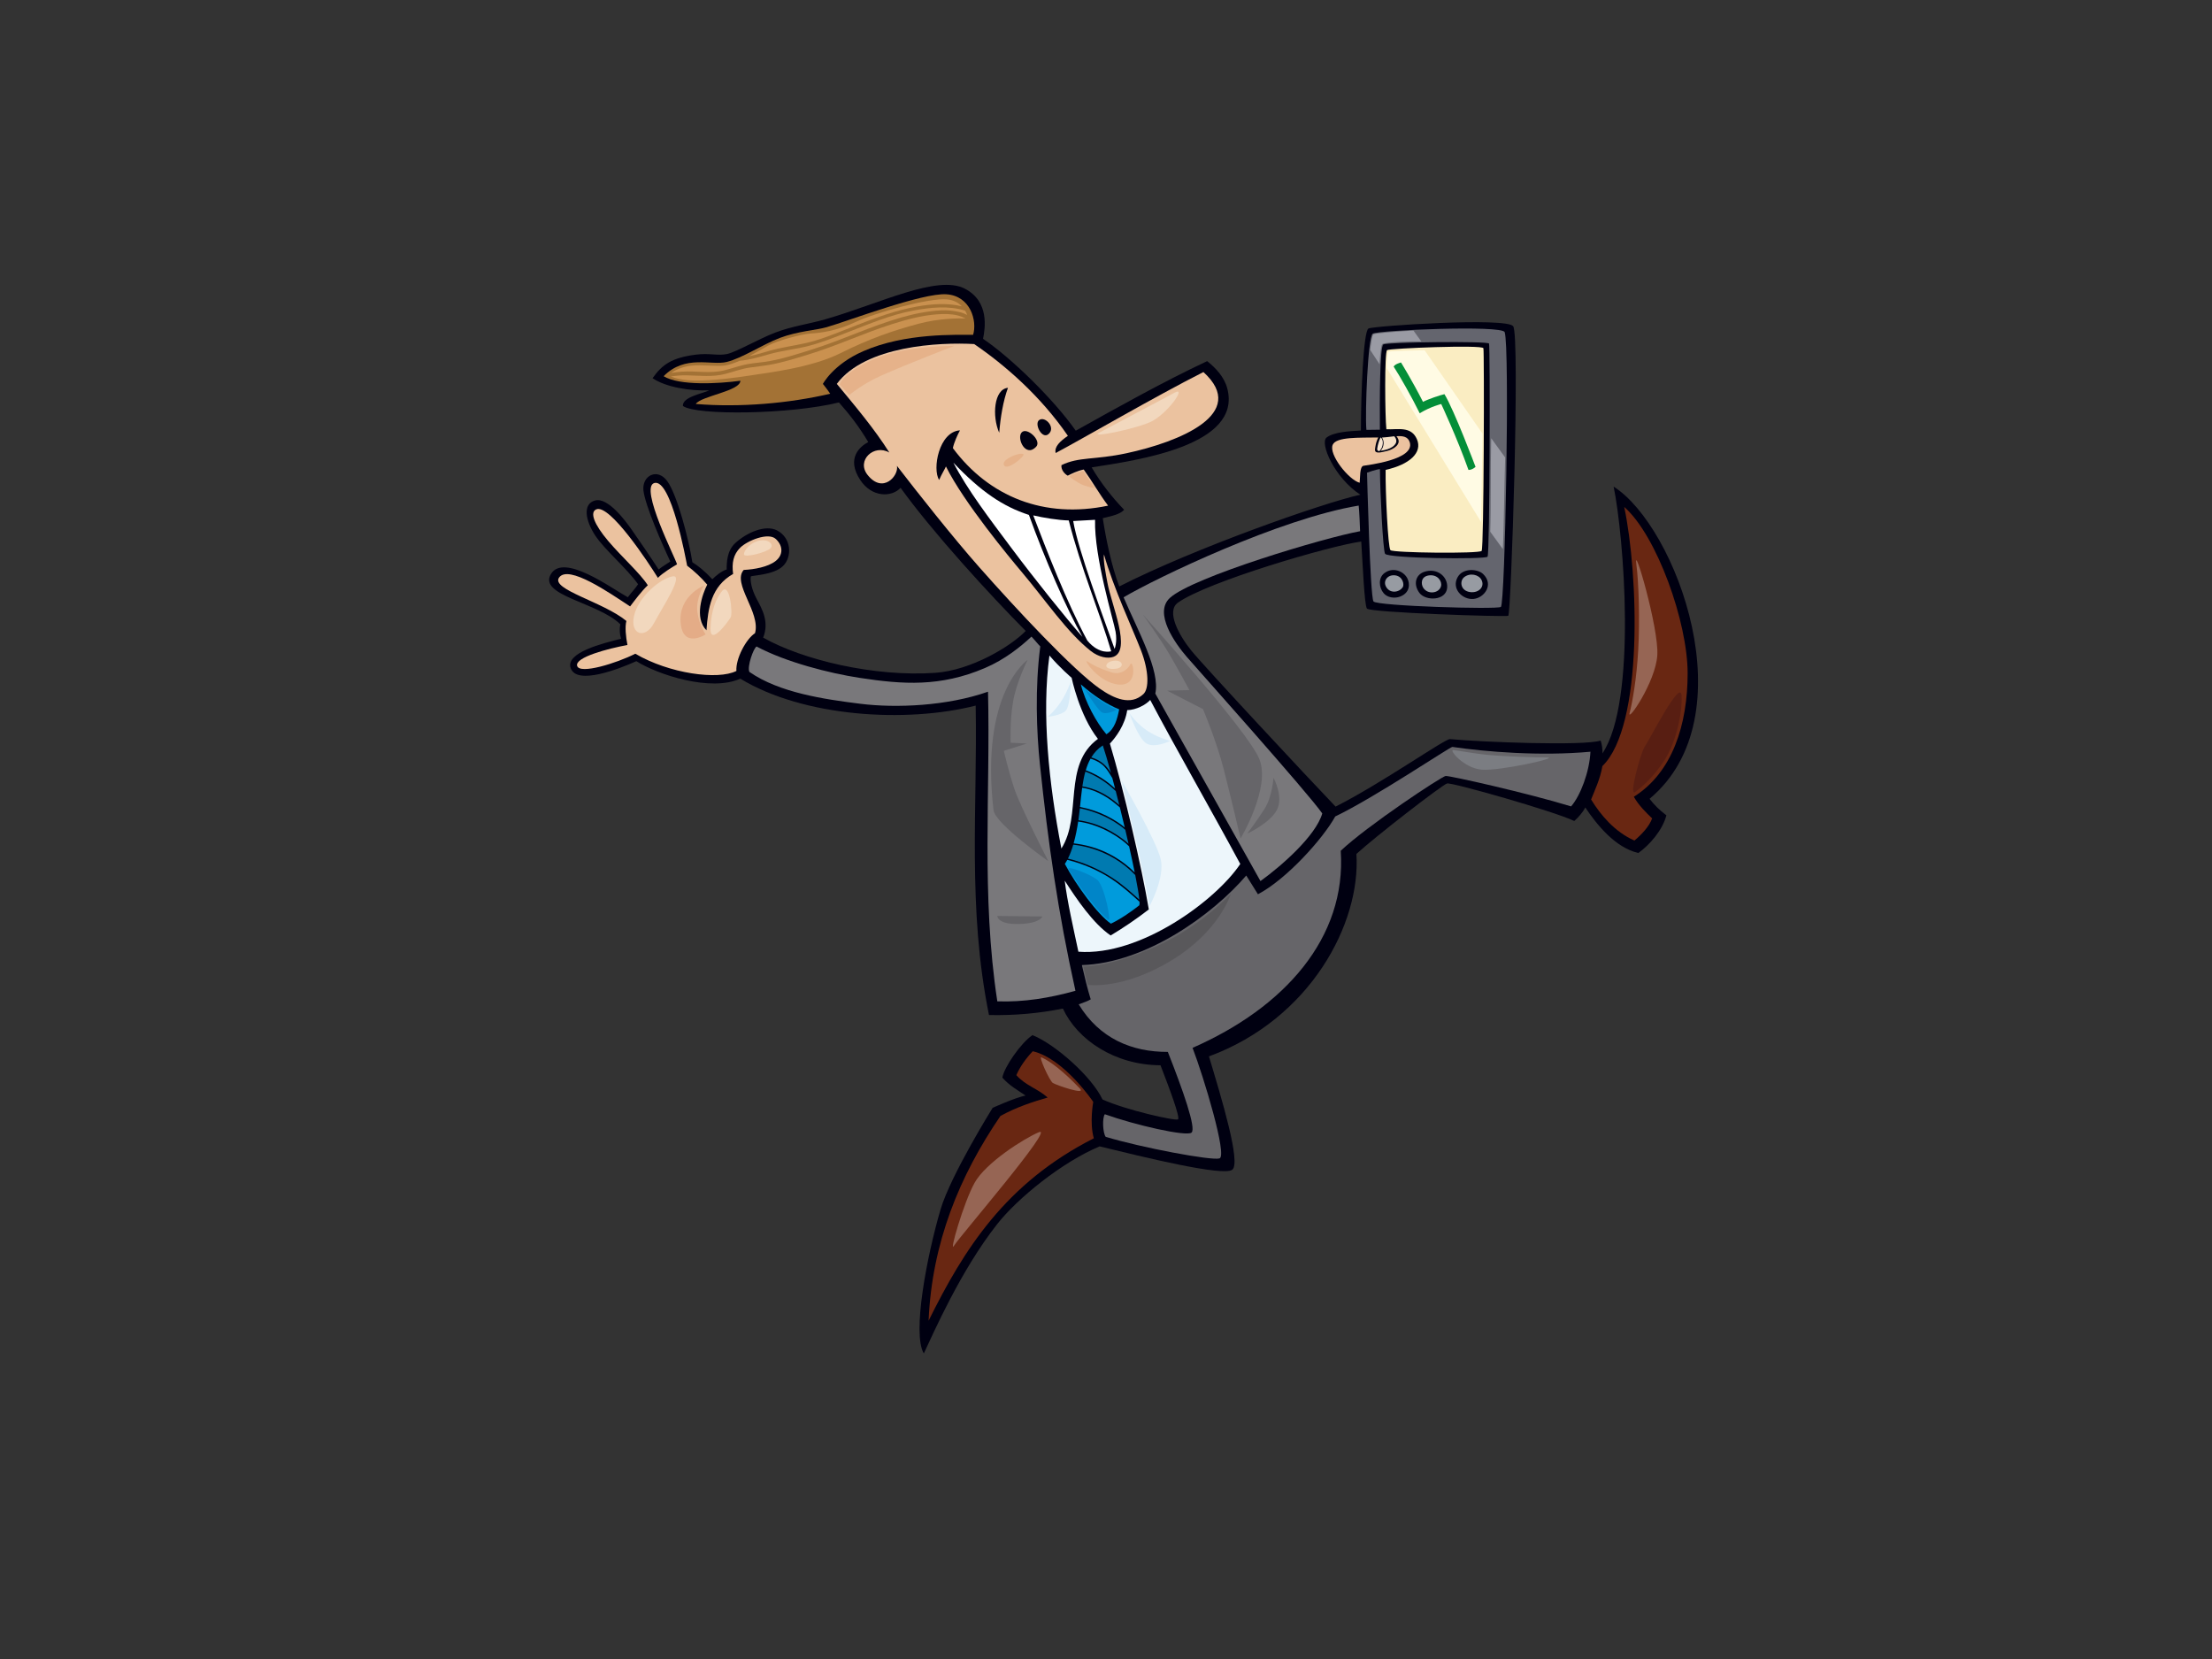 <?xml version="1.0" encoding="utf-8"?>
<!-- Generator: Adobe Illustrator 17.0.0, SVG Export Plug-In . SVG Version: 6.00 Build 0)  -->
<!DOCTYPE svg PUBLIC "-//W3C//DTD SVG 1.1//EN" "http://www.w3.org/Graphics/SVG/1.1/DTD/svg11.dtd">
<svg version="1.1" id="Layer_1" xmlns="http://www.w3.org/2000/svg" xmlns:xlink="http://www.w3.org/1999/xlink" x="0px" y="0px"
	 width="800px" height="600px" viewBox="0 0 800 600" enable-background="new 0 0 800 600" xml:space="preserve">
<rect x="0" y="0" width="800" height="600" fill="#333333" stroke="none"/>
<g>
	<path fill-rule="evenodd" clip-rule="evenodd" fill="#000011" d="M224.623,231.012c-0.572-1.981-0.591-3.609-0.281-5.242
		c-8.133-7.943-29.708-10.337-25.1-18.135s22.066,5.242,27.829,8.372c1.479-2.034,2.416-2.771,3.7-4.714
		c-4.325-6.047-12.115-12.425-15.591-17.761c-3.476-5.338-4.543-11.359,0.099-12.543c4.644-1.182,10.982,7.413,13.363,10.841
		c2.38,3.426,6.512,9.406,9.559,14.129c1.168-0.968,3.292-2.257,4.237-2.876c-2.604-5.453-9.17-20.36-9.73-25.725
		c-0.561-5.364,5.076-8.288,8.643-3.311c3.57,4.979,7.74,20.858,9.057,29.311c1.878,1.119,4.405,3.08,7.205,6.144
		c1.133-1.094,3.226-2.964,5.207-3.539c-0.013-2.452,0.059-6.772,3.122-9.574c4.083-3.731,10.827-6.767,15.097-4.555
		c5.171,2.682,5.567,9.516,2.152,12.873c-3.418,3.356-11.582,3.37-11.652,3.802c-0.245,1.499,0.21,4.506,2.119,8.093
		c1.911,3.587,4.65,8.265,2.345,14.002c14.292,8.059,40.101,14.269,62.229,12.735c12.939-0.898,27.321-9.533,32.726-15.153
		c-12.675-12.76-33.756-35.773-45.244-51.766c-3.209,3.48-10.391,3.556-14.584-2.813c-5.262-7.985,0.035-12.208,2.884-13.737
		c-3.325-5.598-6.88-10.155-10.607-14.323c-17.396,4.316-51.492,4.811-56.413,1.28c-0.3-3.217,6.953-4.469,9.571-5.655
		c-6.955,0.285-15.795-1.145-20.551-4.393c3.496-5.018,7.08-7.393,15.474-8.497c5.107-0.672,8.113,0.469,11.458-0.249
		c3.348-0.72,11.506-5.492,17.472-7.77c5.97-2.277,12.018-3.056,18.044-4.783c19.568-5.606,40.577-16.309,50.566-11.041
		c8.891,4.69,7.249,14.381,6.501,18.093c10.171,6.871,25.6,21.918,33.533,33.231c15.346-8.561,31.501-17.619,47.521-25.157
		c3.008,2.391,6.178,5.663,7.282,9.886c5.413,20.705-32.468,25.936-49.051,28.544c3.412,5.813,7.59,11.027,11.741,15.334
		c-1.416,1.576-4.146,2.19-7.722,3.042c1.191,7.705,3.111,17.062,5.958,24.686c27.455-13.981,73.829-30.246,87.204-33.186
		c-9.36-6.082-14.8-18.691-12.216-20.672c2.584-1.981,8.141-2.314,12.413-2.539c0.017-13.234,0.894-35.926,2.74-36.89
		c1.847-0.965,49.779-4.101,52.322-0.84c2.54,3.262-0.736,104.275-1.775,104.743c-1.036,0.467-50.187-1.179-51.117-2.624
		c-0.931-1.446-1.533-16.353-2.043-24.24c-11.26,1.513-55.464,14.451-66.29,22.092c-4.372,3.085,0.25,11.678,4.809,17.328
		c4.561,5.643,42.71,46.584,52.197,56.451c16.786-8.489,39.587-24.592,41.389-24.419c11.155,1.07,48.28,2.537,54.478,0.533
		c0.458,1.325,0.719,3.261,0.651,4.635c12.639-18.943,7.68-78.984,4.039-96.483c22.554,14.263,48.624,83.177,12.992,112.919
		c1.774,2.277,3.529,4.016,6.093,5.966c-1.398,5.346-6.001,10.66-10.153,13.63c-8.359-1.967-15.002-10.215-19.184-16.471
		c-0.79,1.624-2.624,3.743-3.986,4.885c-7.294-3.5-44.266-14.03-45.998-13.569c-1.73,0.463-25.994,19.251-32.794,25.49
		c1.635,25.09-16.657,59.712-53.326,73.217c4.558,15.169,11.621,38.388,8.46,40.966c-3.163,2.575-31.937-4.51-48.004-8.42
		c-13.68,5.746-29.7,18.766-37.086,28.164c-13.263,16.883-23.039,39.429-26.498,46.731c-4.289-7.209,1.183-35.532,6.058-52.074
		c3.637-12.345,18.832-36.751,18.832-36.751s7.698-3.539,11.897-4.462c-2.923-2.01-5.722-3.473-8.378-6.473
		c0.661-3.821,6.731-12.583,10.9-15.371c8.374,3.37,21.594,15.234,25.31,23.269c8.476,3.827,26.481,7.878,27.322,7.183
		c0.84-0.693-3.187-11.387-6.34-19.551c-16.632-0.069-30.112-9.272-35.293-20.502c-8.882,1.769-17.415,2.521-26.738,2.338
		c-7.871-38.791-4.132-75-4.817-111.909c-25.213,6.393-62.262,4.143-85.135-9.752c-10.597,4.868-29.908-1.445-37.579-6.314
		c-6.416,2.865-21.381,8.699-23.711,2.622C204.259,236.076,217.903,232.678,224.623,231.012z"/>
	<path fill-rule="evenodd" clip-rule="evenodd" fill="#692712" d="M395.384,398.519c0,0-10.537-15.674-21.878-18.322
		c-2.487,2.634-4.536,5.476-5.933,8.637c3.259,3.758,7.786,4.906,11.322,8.105c-5.391,1.565-11.223,3.443-17.076,6.662
		c-14.799,21.699-24.746,45.762-25.985,74.064c12.721-25.689,27.709-49.721,59.769-65.989
		C393.971,406.162,395.384,398.519,395.384,398.519z"/>
	<path fill-rule="evenodd" clip-rule="evenodd" fill="#A37235" d="M342.31,106.432c-8.701-0.594-35.654,9.685-43.382,11.914
		c-3.537,1.024-10.502,1.444-16.86,3.857c-6.356,2.41-13.598,7.306-19.218,8.698c-5.619,1.396-15.008-2.773-22.838,5.157
		c5.683,3.509,19.891,2.723,27.752,1.641c0.011,3.751-14.312,5.533-16.12,8.397c16.034,1.332,33.66-0.215,48.609-3.698
		c-0.967-1.478-2.642-3.553-2.642-3.553s3.673-7.039,14.525-11.805c15.316-6.722,33.613-5.891,39.802-5.955
		C353.474,116.062,351.013,107.024,342.31,106.432z"/>
	<path fill-rule="evenodd" clip-rule="evenodd" fill="#EBC29F" d="M400.756,182.876c-3.147-4.188-5.721-8.768-8.81-13.074
		c-2.34,0.48-4.383,1.515-5.785,2.221c-1.036-0.521-2.496-2.105-2.272-3.797c6.321-3.084,11.897-1.817,23.504-4.301
		c19.014-4.066,44.437-14.284,27.843-29.367c-17.902,9.058-42.922,23.683-53.443,29.287c-0.55-2.331,1.656-4.293,4.425-6.228
		c-9.949-14.473-22.769-25.584-33.887-33.185c-12.445-0.717-39.39,0.571-49.686,14.406c6.656,8.04,13.576,16.225,18.998,24.826
		c-5.57-3.196-12.011,2.849-7.894,8.065c5.61,7.104,11.397,0.204,10.645-3.24c7.494,9.722,20.3,25.943,29.818,36.699
		c13.171,14.892,33.89,37.189,43.639,43.943c5.065,3.509,11.072,6.202,15.684,1.889c2.043-1.911,2.063-8.227-0.915-15.913
		c-2.979-7.687-9.938-22.495-13.354-34.604c-0.337,2.183,0.733,7.443,1.247,10.245c1.484,8.092,8.778,24.403,2.169,26.808
		c-1.976,0.722-5.272,0.187-8.213-2.139c-8.59-6.795-16.184-18.158-24.973-28.583c-4.179-4.959-20.932-25.114-27.384-38.138
		c-0.414,1.014-1.517,2.692-2.457,4.879c-2.548-3.915-0.083-17.454,7.531-17.939c-0.926,1.717-2.107,4.304-2.571,6.423
		C357.732,179.689,377.664,187.701,400.756,182.876z"/>
	<path fill-rule="evenodd" clip-rule="evenodd" fill="#EDF6FB" d="M401.413,268.924c5.027,16.84,11.48,44.541,14.072,59.982
		c-4.442,3.449-9.372,6.772-13.803,9.415c-6.346-4.322-12.268-13.086-16.615-19.821c0.947,7.714,3.113,17.028,4.947,25.7
		c22.462,1.705,49.86-18.683,58.543-31.736c-10.392-19.301-23.549-42.176-32.568-59.316c-1.538,1.712-5.017,3.616-8.319,3.679
		C406.91,262.127,403.57,266.655,401.413,268.924z"/>
	<path fill-rule="evenodd" clip-rule="evenodd" fill="#009BDC" d="M404.769,256.548c-4.211-1.7-8.907-4.663-13.88-9.048
		c1.557,6.293,5.687,13.917,9.252,18.052C403.188,263.673,404.125,259.827,404.769,256.548z"/>
	<path fill-rule="evenodd" clip-rule="evenodd" fill="#007AB0" d="M399.081,276.262c-1.279-1.077-2.78-1.883-4.396-2.326
		c-0.005-0.002-0.007-0.002-0.011-0.003c1.037-1.709,2.386-3.188,4.17-4.341c0.809,2.391,1.831,5.887,2.953,9.996
		C401.033,278.364,400.193,277.194,399.081,276.262z"/>
	<path fill-rule="evenodd" clip-rule="evenodd" fill="#007AB0" d="M394.308,306.697c6.226,1.789,11.807,5.13,16.266,9.762
		c0.764,3.847,1.3,6.986,1.488,8.928c-3.056-2.781-6.152-5.528-9.622-7.797c-3.699-2.415-7.664-4.365-11.844-5.804
		c-1.435-0.493-2.89-0.914-4.358-1.27c0.773-1.53,1.405-3.263,1.924-5.039C390.237,305.719,392.294,306.119,394.308,306.697z"/>
	<path fill-rule="evenodd" clip-rule="evenodd" fill="#009BDC" d="M402.761,284.709c-1.854-1.633-3.865-3.107-6.035-4.291
		c-1.309-0.715-2.66-1.331-4.043-1.841c0.447-1.496,1.003-2.909,1.727-4.192c0.174,0.048,0.347,0.1,0.518,0.157
		c1.674,0.561,3.277,1.441,4.498,2.738c1.158,1.237,2.007,2.674,2.861,4.12c0.326,1.212,0.659,2.483,0.996,3.776
		C403.108,285.017,402.935,284.862,402.761,284.709z"/>
	<path fill-rule="evenodd" clip-rule="evenodd" fill="#007AB0" d="M396.163,280.691c2.132,1.165,4.147,2.544,5.973,4.149
		c0.467,0.409,0.932,0.829,1.385,1.259c0.427,1.652,0.858,3.351,1.287,5.076c-0.168-0.147-0.333-0.289-0.496-0.429
		c-2.088-1.781-4.362-3.369-6.868-4.507c-1.936-0.882-3.949-1.503-5.993-1.834c0.272-1.86,0.612-3.662,1.088-5.357
		C393.782,279.504,394.993,280.055,396.163,280.691z"/>
	<path fill-rule="evenodd" clip-rule="evenodd" fill="#009BDC" d="M397.219,286.697c2.346,1.108,4.519,2.522,6.491,4.208
		c0.426,0.362,0.871,0.738,1.315,1.128c0.59,2.391,1.181,4.821,1.753,7.232c-0.833-0.705-1.722-1.343-2.613-1.926
		c-2.582-1.686-5.359-3.08-8.276-4.079c-1.737-0.594-3.504-1.073-5.292-1.423c0.247-2.343,0.471-4.687,0.785-6.949
		C393.384,285.203,395.35,285.812,397.219,286.697z"/>
	<path fill-rule="evenodd" clip-rule="evenodd" fill="#007AB0" d="M390.548,292.319c1.736,0.343,3.446,0.81,5.116,1.402
		c2.527,0.895,4.983,2.016,7.264,3.433c1.382,0.857,2.801,1.826,4.051,2.964c0.402,1.712,0.797,3.415,1.176,5.08
		c-1.203-1.126-2.541-2.124-3.92-3.038c-2.776-1.844-5.805-3.359-8.994-4.35c-1.727-0.533-3.473-0.914-5.233-1.162
		c0.002-0.007,0.003-0.012,0.005-0.022C390.222,295.204,390.391,293.765,390.548,292.319z"/>
	<path fill-rule="evenodd" clip-rule="evenodd" fill="#009BDC" d="M394.776,298.197c3.125,0.969,6.09,2.379,8.835,4.16
		c1.683,1.09,3.328,2.312,4.748,3.74c0.76,3.377,1.455,6.593,2.034,9.456c-4.428-4.417-9.911-7.67-15.984-9.354
		c-2.011-0.56-4.055-0.95-6.11-1.196c0.772-2.746,1.283-5.558,1.637-7.882C391.57,297.35,393.188,297.703,394.776,298.197z"/>
	<path fill-rule="evenodd" clip-rule="evenodd" fill="#009BDC" d="M390.738,312.372c4.135,1.457,8.115,3.405,11.753,5.862
		c3.458,2.331,6.557,5.099,9.631,7.897c0.035,0.65,0.011,1.091-0.081,1.289c-2.762,2.167-6.449,4.792-10.265,6.648
		c-4.798-3.341-12.488-13.791-16.664-21.625c0.315-0.459,0.607-0.951,0.885-1.47C387.597,311.358,389.181,311.821,390.738,312.372z"
		/>
	<path fill-rule="evenodd" clip-rule="evenodd" fill="#EDF6FB" d="M397.084,267.229c-6.716-8.521-9.515-22.102-9.515-22.102
		s-4.196-3.55-8.027-8.049c-2.84,20.989-0.246,46.165,4.323,69.804C391.487,294.846,384.18,276.694,397.084,267.229z"/>
	<path fill-rule="evenodd" clip-rule="evenodd" fill="#FFFFFF" d="M396.044,187.996c-1.075,0.044-5.545,0.32-7.908,0.442
		c1.799,10.624,10.71,34.209,14.97,46.248c0,0,1.03-2.357,0.359-6.224C402.807,224.659,395.663,201.418,396.044,187.996z"/>
	<path fill-rule="evenodd" clip-rule="evenodd" fill="#FFFFFF" d="M393.242,231.661c4.322,5.262,8.637,3.881,8.637,3.881
		c-3.883-13.296-11.04-30.241-15.341-47.316c-3.824-0.076-9.163-0.978-12.852-1.827
		C378.276,198.376,385.705,217.705,393.242,231.661z"/>
	<path fill-rule="evenodd" clip-rule="evenodd" fill="#FFFFFF" d="M372.123,186.227c-9.442-3.059-17.41-8.48-27.322-18.894
		c5.136,9.861,12.909,20.055,21.2,31.139c8.287,11.083,19.69,25.314,25.47,31.84C385.998,220.764,377.791,202.027,372.123,186.227z"
		/>
	<path fill-rule="evenodd" clip-rule="evenodd" fill="#F4DEC4" d="M499.778,158.254c0.649-0.025,1.413-0.13,2.075-0.181
		c0.846-0.062,1.494-0.21,2.372-0.292c0.705,0.706,1.02,1.751,0.566,2.564c-1.212,2.168-4.816,2.586-5.487,2.688
		C500.667,161.606,500.675,159.325,499.778,158.254z"/>
	<path fill-rule="evenodd" clip-rule="evenodd" fill="#F6E4D0" d="M499.316,158.211c1.142,0.673,0.868,2.842,0.375,3.792
		c-0.216,0.421-0.49,0.812-0.811,1.148c-0.515-0.032-0.871-0.253-0.792-0.867c0.194-1.459,0.611-2.764,1.194-4.07
		C499.296,158.211,499.304,158.212,499.316,158.211z"/>
	<path fill-rule="evenodd" clip-rule="evenodd" fill="#EBC29F" d="M481.99,160.857c1.298-2.949,9.668-2.51,16.464-2.64
		c-0.46,0.996-0.849,2.037-0.989,3.121c-0.064,0.509-0.432,1.734,0.145,2.091c0.713,0.441,1.754,0.166,2.52,0.012
		c0.939-0.189,1.884-0.388,2.774-0.763c1.429-0.602,3.539-1.968,2.79-3.842c-0.149-0.368-0.375-0.743-0.65-1.074
		c2.191-0.157,4.168,0.068,4.82,2.197c1.937,6.317-15.328,8.223-16.758,8.496c-1.429,0.275-1.157,4.539-1.368,6.137
		C487.788,173.563,480.461,164.326,481.99,160.857z"/>
	<path fill-rule="evenodd" clip-rule="evenodd" fill="#FAEDC2" d="M512.446,158.847c2.103,4.829-2.641,9.161-11.312,11.089
		c-0.114,7.882,0.845,28.03,1.734,29.031c0.891,0.999,32.155,1.323,32.99,0.272c0.835-1.05,0.976-72.006,0.635-73.304
		c-0.338-1.3-33.865,0.026-34.833,0.688c-0.972,0.66-0.76,24.007-0.258,28.626C505.543,155.424,510.346,154.015,512.446,158.847z"/>
	<path fill-rule="evenodd" clip-rule="evenodd" fill="#64656E" d="M496.745,217.524c1.221,1.65,44.508,2.958,46.065,1.98
		c1.553-0.979,3.25-94.256,1.373-99.381c-0.957-2.612-45.986-0.694-47.734,0.563c-1.743,1.256-2.812,28.515-2.275,34.769
		c0.784,0.058,3.028-0.065,4.885-0.052c-0.115-11.071-0.007-29.953,1.241-30.819c1.25-0.863,37.795-1.273,38.228-0.332
		c0.43,0.938,0.303,76.033-0.533,77.082c-0.835,1.049-36.058,0.627-37.068-1.047c-0.762-1.262-1.795-22.252-1.85-30.622
		c-1.19,0.036-4.675,1.284-4.675,1.284S495.521,215.877,496.745,217.524z"/>
	<path fill-rule="evenodd" clip-rule="evenodd" fill="#79787B" d="M429.269,237.627c-4.25-4.88-12.115-15.938-6.156-21.391
		c8.279-7.575,56.032-21.826,68.785-24.117c-0.121-2.654-0.245-6.932-0.51-9.271c-28.615,4.74-73.316,26.238-85.024,33.175
		c5.141,12.059,13.304,26.565,11.468,34.822c12.741,22.654,31.784,56.727,38.034,67.804c7.575-5.448,20.015-16.357,22.352-24.455
		C473.035,286.742,433.518,242.508,429.269,237.627z"/>
	<path fill-rule="evenodd" clip-rule="evenodd" fill="#692712" d="M575.447,289.146c3.409,5.573,8.477,11.656,15.656,14.852
		c2.52-2.085,5.42-5.144,6.415-8.019c-2.165-2.06-4.912-4.767-6.621-7.822c13.997-8.764,19.466-26.179,19.46-44.682
		c-0.005-18.422-11.12-49.762-22.935-60.133c5.138,24.287,7.052,79.216-7.902,93.733
		C578.801,281.642,576.588,286.187,575.447,289.146z"/>
	<path fill-rule="evenodd" clip-rule="evenodd" fill="#666569" d="M422.361,380.435c5.393,13.667,10.341,27.623,8.581,29.175
		c-1.761,1.553-20.374-2.693-31.367-6.631c-0.982,1.319-0.736,6.732,0.301,8.167c12.839,3.884,38.235,8.683,41.175,7.806
		c2.937-0.878-5.76-29.609-9.745-39.983c33.192-14.555,55.697-39.736,53.593-71.28c9.672-9.144,36.496-26.875,37.926-27.046
		c1.428-0.168,29.883,6.254,45.383,11c3.391-3.871,6.655-12.546,6.999-19.773c-18.099,1.669-37.842,0.031-49.933-1.74
		c-0.735-0.108-28.105,18.336-42.362,25.147c-4.397,7.998-17.611,22.718-27.963,28.141c-1.191-1.883-2.751-4.45-4.229-6.776
		c-12.096,14.111-36.267,31.678-59.444,32.388c1.098,4.751,1.974,8.422,3.196,12.402c-1.003,0.614-2.692,1.196-4.345,1.797
		C397.578,375.537,409.285,380.492,422.361,380.435z"/>
	<path fill-rule="evenodd" clip-rule="evenodd" fill="#79787B" d="M271.021,242.999c10.889,7.571,27.163,9.909,40.14,11.531
		c12.977,1.624,31.433,0.813,46.165-4.363c0.921,36.076-2.521,73.485,3.368,111.98c9.683,0.327,18.875-1.214,28.257-3.807
		c-6.353-28.593-9.865-53.369-12.844-81.849c-1.246-11.935-1.82-27.592,0.12-42.71c-0.913-0.875-2.104-2.463-3.188-3.536
		c-3.913,3.627-9.526,8.241-16.879,11.376c-16.047,6.842-29.54,5.942-45.291,3.533c-10.887-1.664-26.566-5.649-37.243-11.334
		C272.518,234.371,270.138,241.121,271.021,242.999z"/>
	<path fill-rule="evenodd" clip-rule="evenodd" fill="#EBC29F" d="M229.762,236.428c12.286,7.2,29.895,9.621,36.567,6.229
		c-0.306-4.36,3.461-11.556,6.728-13.649c2.15-7.502-8.393-18.02-4.081-22.882c3.837-0.186,8.781-1.068,11.528-3.215
		c2.744-2.145,2.809-5.435,0.079-7.979c-2.73-2.542-10.349,0.631-12.863,3.133c-2.513,2.499-3.102,5.533-2.581,9.509
		c-7.909,4.503-9.076,12.288-9.636,20.371c-4.517-4.504-1.48-13.066,0.276-16.504c-2.032-2.422-4.786-4.979-7.267-6.86
		c-0.444-2.194-5.76-31.524-11.841-29.9c-5.584,1.491,7.787,27.525,8.188,29.416c-1.814,1.062-5.258,3.158-6.919,4.892
		c-3.444-5.565-17.406-26.78-22.271-24.776c-2.432,1.003-0.888,5.318,4.255,11.386c5.144,6.068,11.455,11.574,14.364,16.066
		c-2.225,2.075-4.83,5.598-6.399,7.653c-7.311-4.774-22.316-15.291-25.705-10.412c-2.982,4.297,15.984,8.757,24.359,15.67
		c-0.564,2.157-0.199,5.732,0.383,8.69c-6.856,1.276-19.165,4.434-18.188,7.581C209.716,243.997,223.088,239.819,229.762,236.428z"
		/>
	<path fill-rule="evenodd" clip-rule="evenodd" fill="#000011" d="M527.225,208.654c-2.449,4.237,1.683,8.283,5.616,7.969
		c3.933-0.315,7.584-5.168,3.531-9.039C534.411,205.713,529.147,205.334,527.225,208.654z"/>
	<path fill-rule="evenodd" clip-rule="evenodd" fill="#979BA2" d="M531.725,214.14c-3.61-0.477-3.86-4.012-2.241-5.352
		c2.126-1.759,5.367-0.982,6.325,0.946C537.083,212.293,534.729,214.539,531.725,214.14z"/>
	<path fill-rule="evenodd" clip-rule="evenodd" fill="#000011" d="M515.049,206.822c-3.139,1.082-3.947,4.602-1.697,7.606
		c2.252,3.006,9.637,2.889,10.033-1.84C523.725,208.494,519.672,205.227,515.049,206.822z"/>
	<path fill-rule="evenodd" clip-rule="evenodd" fill="#979BA2" d="M514.746,212.597c-0.843-1.282-1.011-4.107,2.093-4.501
		c3.104-0.395,4.784,2.13,4.318,3.912C520.487,214.577,516.427,215.166,514.746,212.597z"/>
	<path fill-rule="evenodd" clip-rule="evenodd" fill="#000011" d="M500.436,214.564c1.324,1.561,3.917,1.966,5.948,1.19
		c3.608-1.38,3.631-4.685,2.552-6.689c-1.346-2.503-5.21-4.141-8.305-1.747C498.452,209.004,498.656,212.465,500.436,214.564z"/>
	<path fill-rule="evenodd" clip-rule="evenodd" fill="#979BA2" d="M501.134,211.892c-0.87-1.991,0.844-4.204,3.553-3.792
		c2.707,0.416,3.215,3.351,2.668,4.212C506.044,214.383,502.419,214.826,501.134,211.892z"/>
	<path fill-rule="evenodd" clip-rule="evenodd" fill="#000011" d="M369.468,156.425c-1.836,2.131,1.432,9.202,5.264,5.156
		C376.854,159.342,371.332,154.257,369.468,156.425z"/>
	<path fill-rule="evenodd" clip-rule="evenodd" fill="#000011" d="M379.147,157.043c2.905-2.345-1.246-6.794-3.379-5.079
		C374.018,153.375,376.821,158.919,379.147,157.043z"/>
	<path fill-rule="evenodd" clip-rule="evenodd" fill="#000011" d="M361.382,156.523c0.441-5.522,1.42-11.523,3.164-16.264
		C359.47,140.706,358.724,150.547,361.382,156.523z"/>
	<path fill-rule="evenodd" clip-rule="evenodd" fill="#9A9BA4" d="M496.735,120.899c0.533-0.385,10.53-1.166,14.473-1.328
		l2.809,3.897c-2.321-0.103-13.585,0.222-14.117,1.006c-0.529,0.779-0.829,4.351-0.957,7.26l-3.383-5.165
		C495.816,124.414,496.203,121.284,496.735,120.899z"/>
	<path fill-rule="evenodd" clip-rule="evenodd" fill="#9A9BA4" d="M539.31,158.492l5.054,6.96
		c-0.25,6.858-0.464,26.485-0.832,33.143l-4.568-6.288C539.277,183.937,539.029,169.691,539.31,158.492z"/>
	<path fill-rule="evenodd" clip-rule="evenodd" fill="#FFFBE4" d="M515.23,126.672c0,0-12.243,0.246-12.955,0.492
		c-0.711,0.245-0.71,6.011-0.71,6.011l34.107,55.641l0.498-31.985L515.23,126.672z"/>
	<path fill-rule="evenodd" clip-rule="evenodd" fill="#048E38" d="M521.236,146.118c0,0,5.763,12.283,9.856,23.833
		c1.347,0.063,2.56-1.101,2.56-1.101s-7.769-20.629-11.249-26.291c-1.623,0.341-6.101,1.887-7.754,2.783
		c-4.055-7.969-7.963-14.245-7.963-14.245s-2.207,0.545-2.653,1.491c2.049,3.075,6.706,11.298,9.425,16.87
		C517.522,147.001,521.236,146.118,521.236,146.118z"/>
	<path fill-rule="evenodd" clip-rule="evenodd" fill="#CA914F" d="M331.637,110.859c-7.619,1.343-14.708,3.991-21.897,6.786
		c-4.919,1.912-9.841,4.005-14.896,5.54c-4.437,1.349-9.019,1.908-13.531,2.905c-3.54,0.784-6.906,2.055-10.422,2.748
		c2.671-1.387,5.169-2.874,6.83-3.788c3.49-1.926,12.266-4.232,15.451-4.428c3.182-0.193,9.114-0.796,16.262-4.164
		c7.145-3.369,26.58-8.81,33.12-8.175c2.466,0.239,4.147,1.283,5.298,2.491C342.595,109.496,336.859,109.938,331.637,110.859z"/>
	<path fill-rule="evenodd" clip-rule="evenodd" fill="#CA914F" d="M250.044,132.249c3.826-0.422,9.344,0.389,12.252-0.072
		c1.552-0.248,3.362-0.89,5.216-1.705c3.689-0.305,6.968-1.318,10.596-2.348c4.733-1.344,9.65-1.804,14.408-3.031
		c4.753-1.224,9.345-3.096,13.916-4.867c7.82-3.025,15.583-6.355,23.866-7.902c6.041-1.127,12.776-1.879,18.749,0.032
		c0.334,0.558,0.577,1.094,0.749,1.549c-0.78-0.395-1.575-0.746-2.415-0.95c-2.296-0.569-4.686-0.832-7.055-0.711
		c-4.922,0.253-9.871,1.278-14.602,2.641c-10.89,3.14-21.142,8.078-31.943,11.475c-5.622,1.769-11.609,3.764-17.46,4.547
		c-2.492,0.332-5.034,0.516-7.481,1.107c-2.349,0.565-4.627,1.387-6.978,1.948c-5.202,1.245-10.168,0.07-15.398,0.462
		c-1.256,0.091-2.498,0.241-3.73,0.433C244.048,133.97,246.535,132.637,250.044,132.249z"/>
	<path fill-rule="evenodd" clip-rule="evenodd" fill="#CA914F" d="M248.256,135.734c4.756,0.092,9.369,0.715,14.045-0.5
		c2.871-0.748,5.692-1.816,8.634-2.264c2.425-0.37,4.868-0.597,7.286-1.014c4.728-0.814,9.532-2.346,14.12-3.744
		c10.236-3.117,19.94-7.69,30.129-10.936c5.245-1.67,10.706-3.153,16.217-3.581c2.549-0.195,5.174-0.227,7.677,0.39
		c1.004,0.248,1.938,0.648,2.849,1.093c-2.511-0.077-9.567-0.076-16.988,1.908c-9.261,2.47-17.817,5.424-28.291,10.661
		c-10.473,5.239-26.115,7.022-31.934,7.947c-5.823,0.923-14.022,1.968-20.282,1.938c-4.883-0.022-7.751-0.9-9.104-1.469
		C244.484,135.865,246.368,135.698,248.256,135.734z"/>
	<path fill-rule="evenodd" clip-rule="evenodd" fill="#E6B28A" d="M345.105,125.102c0,0-17.065-0.255-28.73,4.674
		c-11.667,4.928-12.699,9.258-12.699,9.258l3.496,3.848c0,0,4.439-3.877,11.642-7.085
		C328.456,131.504,345.105,125.102,345.105,125.102z"/>
	<path fill-rule="evenodd" clip-rule="evenodd" fill="#E6B28A" d="M408.831,240.202c-0.42,1.009-2.87,4.241-6.933,2.934
		c-4.066-1.308-6.67-2.576-8.576-3.906c-1.9-1.331,3.972,7.842,11.373,8.357C412.098,248.104,409.622,238.304,408.831,240.202z"/>
	<path fill-rule="evenodd" clip-rule="evenodd" fill="#F2D8BE" d="M424.653,142.092c-2.545,1.429-23.52,12.447-27.169,14.428
		c-3.651,1.982,12.245-1.153,18.372-3.809C421.982,150.057,429.645,139.284,424.653,142.092z"/>
	<path fill-rule="evenodd" clip-rule="evenodd" fill="#F2D8BE" d="M401.961,239.138c-2.335,0.604-3.045,3.187,1.487,2.739
		C407.116,241.515,406.11,238.07,401.961,239.138z"/>
	<path fill-rule="evenodd" clip-rule="evenodd" fill="#F2D8BE" d="M261.045,213.88c-1.924,2.477-3.875,6.577-4.074,13.327
		c-0.199,6.751,6.506-2.606,7.301-3.964C265.069,221.884,263.922,210.18,261.045,213.88z"/>
	<path fill-rule="evenodd" clip-rule="evenodd" fill="#F2D8BE" d="M243.277,208.45c-4.59,0.805-12.556,7.584-13.995,14.401
		c-1.442,6.82,4.137,8.327,7.207,2.57C239.56,219.668,247.536,207.705,243.277,208.45z"/>
	<path fill-rule="evenodd" clip-rule="evenodd" fill="#F2D8BE" d="M273.6,195.824c-2.424,0.835-4.504,3.178-4.544,4.638
		c-0.039,1.458,8.419-0.736,9.698-2.261C280.032,196.673,277.471,194.487,273.6,195.824z"/>
	<path fill-rule="evenodd" clip-rule="evenodd" fill="#E4AC87" d="M254.543,211.79c0,0-2.921,4.618-2.331,9.473
		c0.591,4.852,3.001,8.175,3.001,8.175s-8.26,5.379-9.061-4.278C245.35,215.502,254.543,211.79,254.543,211.79z"/>
	<path fill-rule="evenodd" clip-rule="evenodd" fill="#0085C8" d="M403.946,256.679c0,0-2.722-1.084-5.354-2.853
		c-2.633-1.77-6.288-4.607-6.288-4.607s4.287,7.047,6.032,8.303C400.082,258.778,403.946,256.679,403.946,256.679z"/>
	<path fill-rule="evenodd" clip-rule="evenodd" fill="#0085C8" d="M397.044,318.406c-1.851-1.91-11.989-5.919-10.498-3.812
		c1.494,2.109,8.274,13.048,14.319,18.067C402.016,333.613,399.586,321.027,397.044,318.406z"/>
	<path fill-rule="evenodd" clip-rule="evenodd" fill="#7B7D82" d="M559.282,273.941c-4.12,0.043-15.49-0.411-20.71-0.879
		c-5.219-0.465-11.383-1.654-13.002-1.793c-1.616-0.139,3.822,6.53,10.294,7.091C542.336,278.914,565.017,273.883,559.282,273.941z"
		/>
	<path fill-rule="evenodd" clip-rule="evenodd" fill="#59585B" d="M445.159,323.251c0,0-10.609,11.499-26.5,18.786
		c-17.569,8.053-26.896,7.48-26.896,7.48l1.658,6.678c0,0,12.457,1.884,30.073-8.728
		C441.109,336.853,445.159,323.251,445.159,323.251z"/>
	<path fill-rule="evenodd" clip-rule="evenodd" fill="#D7EBF8" d="M387.366,246.36c0,0-1.646,4.505-3.856,7.729
		c-2.209,3.224-4.618,5.163-4.618,5.163s4.997-0.494,6.597-2.275C387.09,255.193,387.366,246.36,387.366,246.36z"/>
	<path fill-rule="evenodd" clip-rule="evenodd" fill="#D7EBF8" d="M408.458,257.914c0,0,2.504,3.688,6.358,6.298
		c3.855,2.609,8.428,3.739,8.428,3.739s-5.674,2.82-8.673,0.899C411.568,266.934,408.458,257.914,408.458,257.914z"/>
	<path fill-rule="evenodd" clip-rule="evenodd" fill="#D7EBF8" d="M405.658,282.263c0,0,5.114,20.882,6.735,28.445
		c1.625,7.564,3.379,16.927,3.379,16.927s5.595-10.176,4.019-16.893C418.212,304.026,405.658,282.263,405.658,282.263z"/>
	<path fill-rule="evenodd" clip-rule="evenodd" fill="#666569" d="M413.292,222.216c0,0,6.192,8.533,9.579,14.321
		c3.39,5.788,7.278,13.03,7.278,13.03l-8.041,0.222l12.964,6.66c0,0,4.834,11.321,7.508,21.763
		c2.675,10.442,6.087,25.038,6.087,25.038s11.041-18.42,6.772-28.778C451.171,264.116,413.292,222.216,413.292,222.216z"/>
	<path fill-rule="evenodd" clip-rule="evenodd" fill="#666569" d="M371.653,238.665c0,0-4.01,7.877-5.252,15.031
		c-1.244,7.155-0.885,14.918-0.885,14.918l5.898,0.285l-8.363,2.653c0,0,1.816,7.954,3.96,14.173
		c2.145,6.217,12.125,25.736,12.125,25.736s-19.25-13.575-19.813-18.445C354.372,250.424,371.653,238.665,371.653,238.665z"/>
	<path fill-rule="evenodd" clip-rule="evenodd" fill="#666569" d="M376.988,331.452l-16.297-0.177c0,0-0.106,3.053,7.73,2.903
		C376.254,334.025,376.988,331.452,376.988,331.452z"/>
	<path fill-rule="evenodd" clip-rule="evenodd" fill="#666569" d="M460.572,281.284c0,0-0.416,6.867-3.281,11.336
		c-2.865,4.467-6.216,8.867-6.216,8.867s8.212-3.759,10.726-8.57C464.316,288.109,460.572,281.284,460.572,281.284z"/>
	<path fill-rule="evenodd" clip-rule="evenodd" fill="#E6B28A" d="M370.104,164.25c-1.558-0.759-7.321,1.759-7.1,3.53
		C363.428,171.199,371.078,164.725,370.104,164.25z"/>
	<path fill-rule="evenodd" clip-rule="evenodd" fill="#E6B28A" d="M391.775,170.387c0,0-1.613,0.339-2.867,0.77
		c-1.255,0.434-2.183,1.185-2.183,1.185s2.705,2.202,5.071,3.112c2.367,0.914,4.145,1.056,4.145,1.056L391.775,170.387z"/>
	<path fill-rule="evenodd" clip-rule="evenodd" fill="#966554" d="M591.815,204.172c0.901,6.631,1.258,20.507,0.671,30.949
		c-0.587,10.438-2.099,18.872-3.102,22.707c-1.003,3.837,9.415-11.158,10.007-20.902
		C599.985,227.182,590.611,195.282,591.815,204.172z"/>
	<path fill-rule="evenodd" clip-rule="evenodd" fill="#966554" d="M375.752,409.468c-5.472,2.306-19.221,11.051-23.25,18.259
		c-4.03,7.204-9.397,26.042-7.484,22.822C346.934,447.33,381.846,406.9,375.752,409.468z"/>
	<path fill-rule="evenodd" clip-rule="evenodd" fill="#966554" d="M390.543,393.663c-2.418-2.499-8.648-8.882-13.89-11.262
		c-1.167-0.53,2.939,8.525,4.13,9.278C381.975,392.433,393.076,396.281,390.543,393.663z"/>
	<path fill-rule="evenodd" clip-rule="evenodd" fill="#581E12" d="M608.171,251.581c0.332,6.201-2.05,16.995-6.158,23.297
		c-4.106,6.302-8.245,9.823-10.662,11.586c-2.414,1.767,2.145-14.697,3.586-16.591C596.377,267.981,607.825,245.185,608.171,251.581
		z"/>
</g>
</svg>
